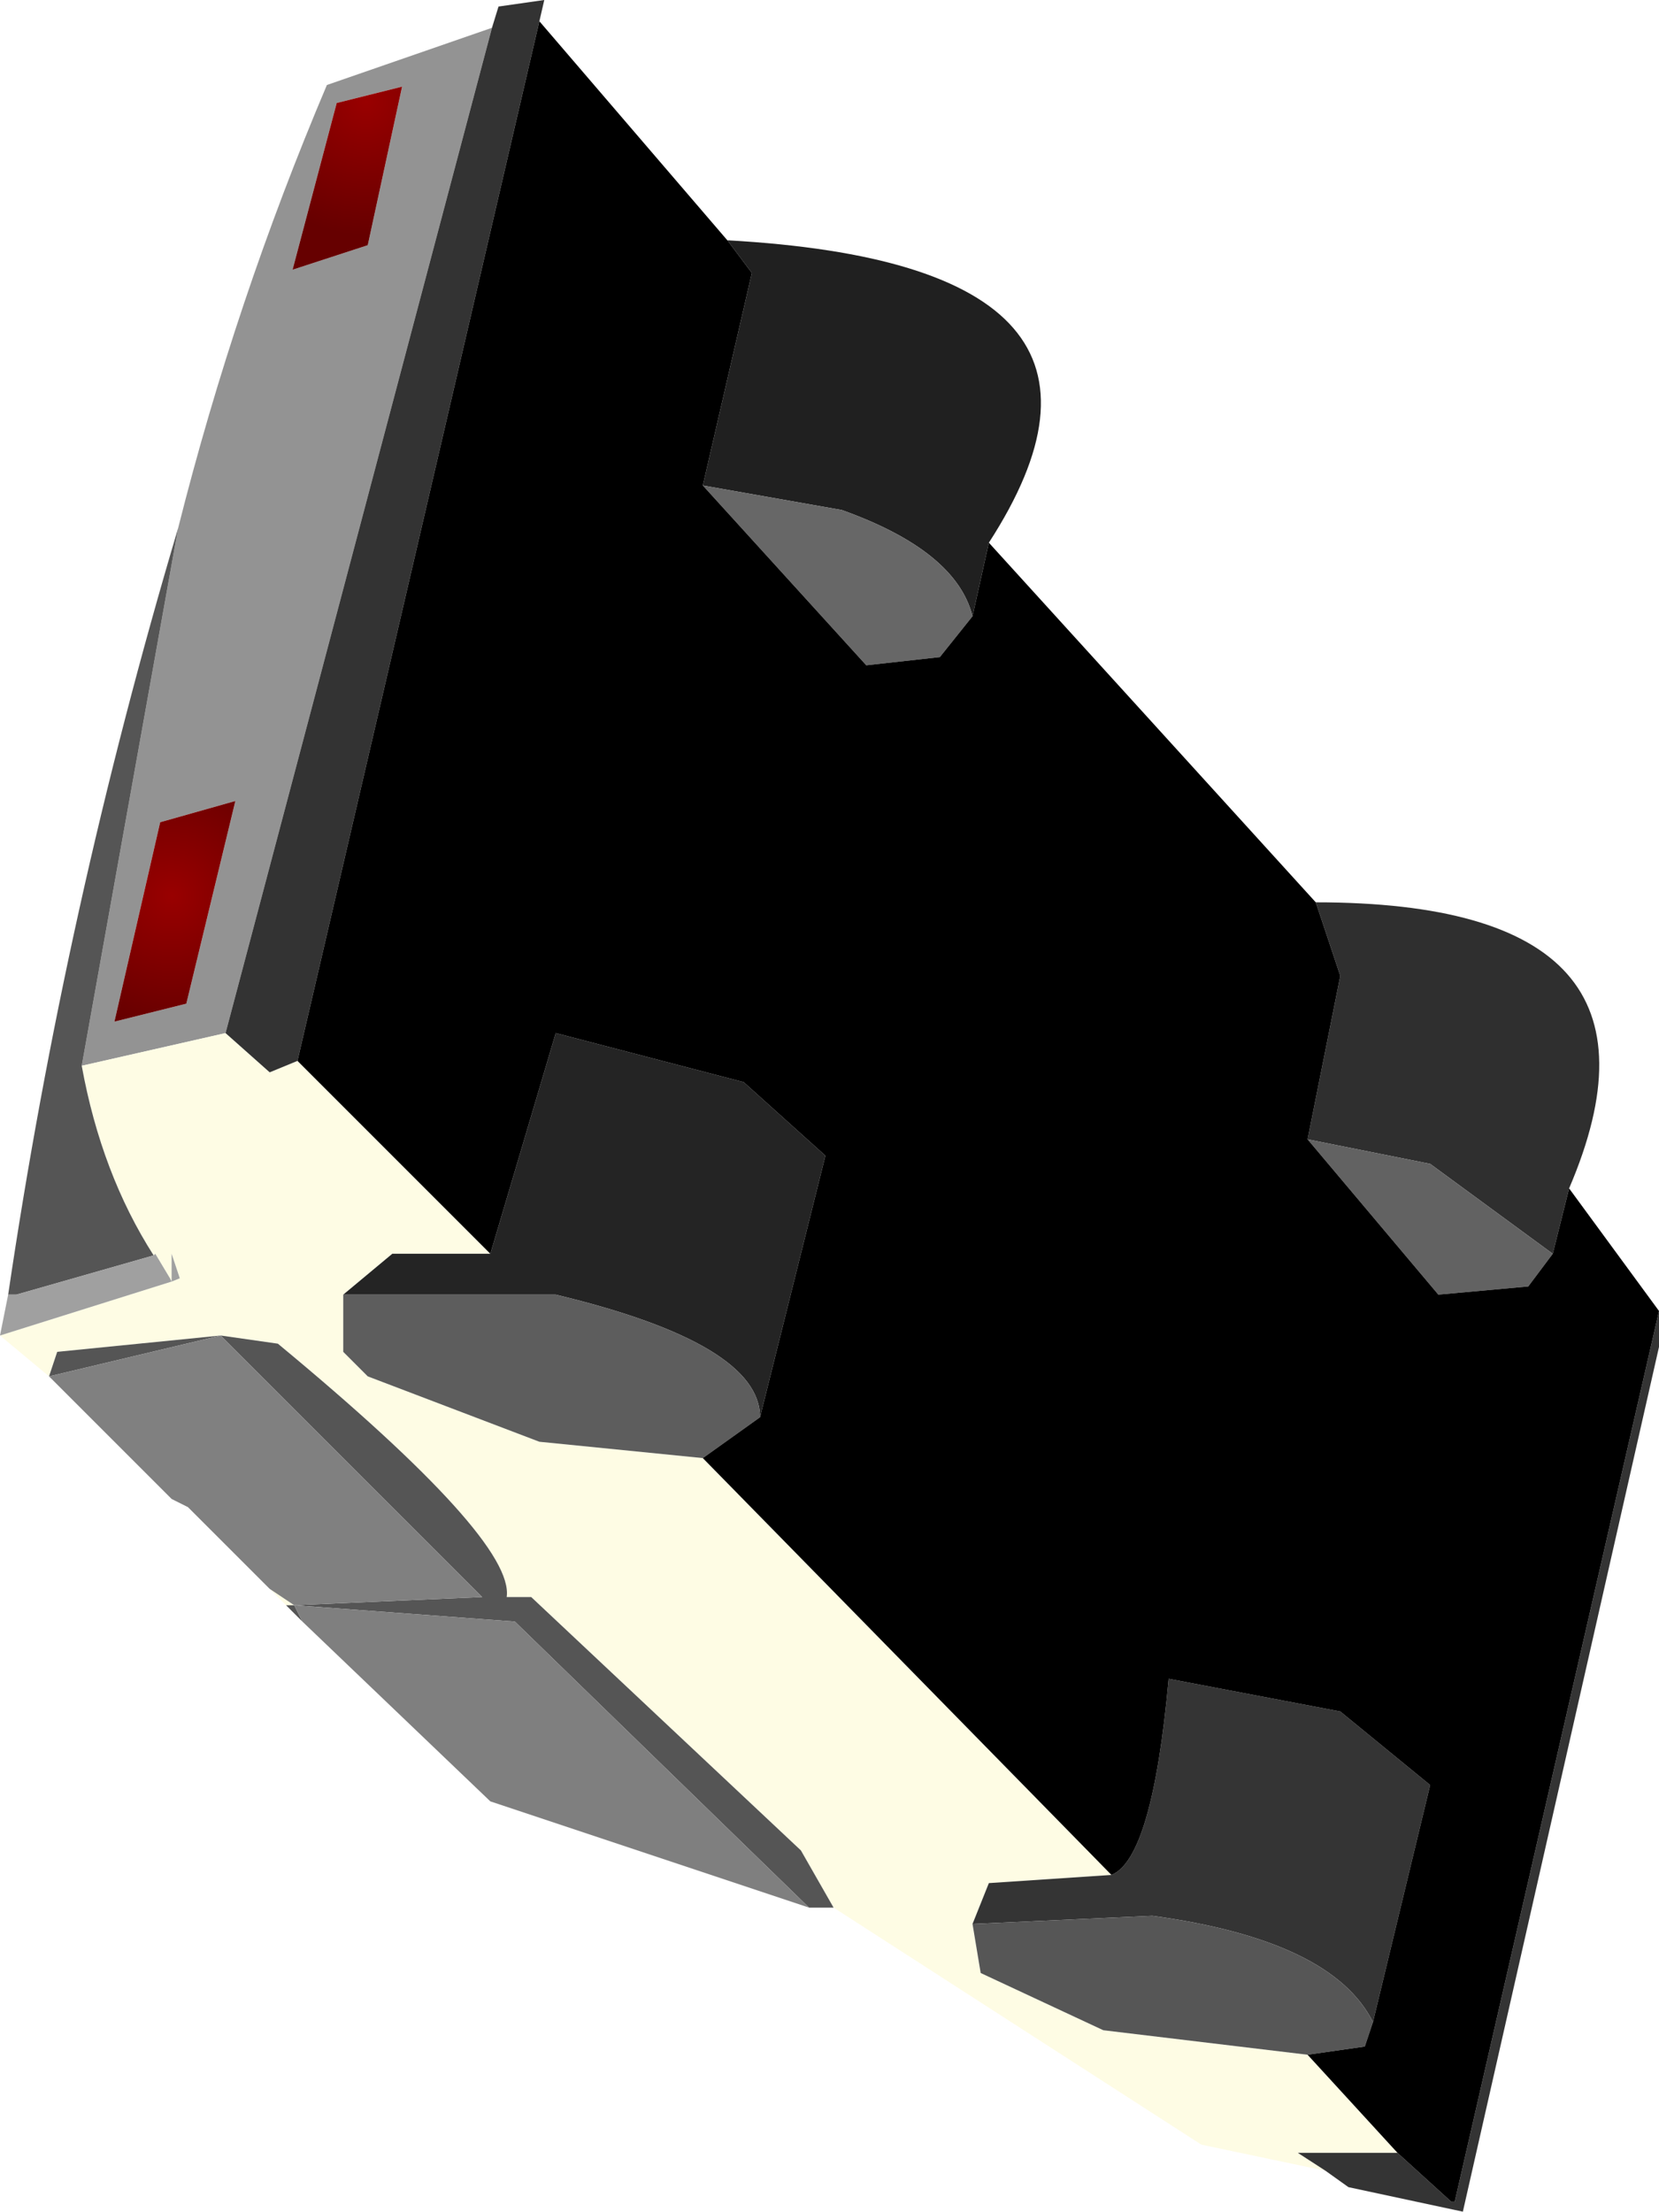 <?xml version="1.0" encoding="UTF-8" standalone="no"?>
<svg xmlns:ffdec="https://www.free-decompiler.com/flash" xmlns:xlink="http://www.w3.org/1999/xlink" ffdec:objectType="shape" height="67.65px" width="50.75px" xmlns="http://www.w3.org/2000/svg">
  <g transform="matrix(1.0, 0.0, 0.0, 1.0, 30.0, 42.35)">
    <path d="M0.25 -25.75 L-0.25 -23.5 Q-0.75 -25.5 -4.25 -26.75 L-8.5 -27.5 -7.0 -34.0 -7.75 -35.0 Q5.75 -34.25 0.25 -25.75" fill="#202020" fill-rule="evenodd" stroke="none"/>
    <path d="M-0.25 -23.5 L-1.25 -22.25 -3.5 -22.0 -8.5 -27.5 -4.25 -26.75 Q-0.75 -25.5 -0.25 -23.5" fill="#676767" fill-rule="evenodd" stroke="none"/>
    <path d="M-24.55 -26.2 Q-22.8 -33.15 -20.0 -39.75 L-14.95 -41.5 -23.1 -10.75 -27.5 -9.75 -24.55 -26.2 M-19.7 -39.2 L-21.05 -34.1 -18.75 -34.85 -17.7 -39.7 -19.7 -39.2 M-25.1 -17.2 L-26.5 -11.1 -24.3 -11.65 -22.8 -17.85 -25.1 -17.2" fill="#939393" fill-rule="evenodd" stroke="none"/>
    <path d="M-20.9 -9.9 L-15.0 -4.0 -18.0 -4.0 -19.5 -2.75 -19.5 -1.0 -18.75 -0.25 -13.5 1.75 -8.5 2.25 4.0 15.0 0.25 15.25 -0.25 16.5 0.0 18.0 3.75 19.75 10.0 20.5 12.75 23.5 12.3 23.1 12.75 23.5 9.7 23.5 10.55 24.05 6.75 23.25 -4.5 16.0 -5.5 14.25 -13.75 6.5 -14.5 6.5 Q-14.25 4.75 -21.5 -1.25 L-23.25 -1.5 -28.25 -1.0 -28.5 -0.25 -30.0 -1.5 -24.75 -3.15 -24.5 -3.25 -24.75 -4.0 -24.75 -3.15 -24.8 -3.25 -25.25 -4.0 -25.3 -3.95 Q-26.9 -6.45 -27.5 -9.75 L-23.1 -10.75 -21.75 -9.55 -20.9 -9.9 M-21.25 6.75 L-21.75 6.25 -21.0 6.75 -21.25 6.75" fill="#fefce4" fill-rule="evenodd" stroke="none"/>
    <path d="M-4.5 16.0 L-5.25 16.0 -14.25 7.25 -21.0 6.75 -20.75 7.25 -21.25 6.75 -21.0 6.75 -15.25 6.5 -23.25 -1.5 -28.5 -0.25 -28.25 -1.0 -23.25 -1.5 -21.5 -1.25 Q-14.25 4.75 -14.5 6.5 L-13.75 6.5 -5.5 14.25 -4.5 16.0 M-29.75 -2.75 Q-28.0 -14.6 -24.55 -26.2 L-27.5 -9.75 Q-26.9 -6.45 -25.3 -3.95 L-29.5 -2.75 -29.75 -2.75" fill="#555555" fill-rule="evenodd" stroke="none"/>
    <path d="M10.0 -7.5 L11.0 -12.5 10.25 -14.75 Q21.75 -14.75 18.0 -6.0 L17.5 -4.0 13.75 -6.75 10.0 -7.5" fill="#2f2f2f" fill-rule="evenodd" stroke="none"/>
    <path d="M17.5 -4.0 L16.75 -3.0 14.0 -2.75 10.0 -7.5 13.75 -6.75 17.5 -4.0" fill="#626262" fill-rule="evenodd" stroke="none"/>
    <path d="M-30.0 -1.5 L-29.75 -2.75 -29.5 -2.75 -25.3 -3.95 -25.25 -4.0 -24.8 -3.25 -24.75 -3.15 -24.75 -4.0 -24.5 -3.25 -24.75 -3.15 -30.0 -1.5" fill="#a0a0a0" fill-rule="evenodd" stroke="none"/>
    <path d="M-15.0 -4.0 L-13.0 -10.75 -7.25 -9.25 -4.75 -7.0 -6.75 1.0 Q-6.75 -1.25 -13.0 -2.75 L-19.5 -2.75 -18.0 -4.0 -15.0 -4.0" fill="#242424" fill-rule="evenodd" stroke="none"/>
    <path d="M-6.75 1.0 L-8.5 2.25 -13.5 1.75 -18.75 -0.25 -19.5 -1.0 -19.5 -2.75 -13.0 -2.75 Q-6.75 -1.25 -6.75 1.0" fill="#5d5d5d" fill-rule="evenodd" stroke="none"/>
    <path d="M-5.25 16.0 L-15.0 12.75 -20.75 7.25 -21.0 6.75 -14.25 7.25 -5.25 16.0" fill="#7f7f7f" fill-rule="evenodd" stroke="none"/>
    <path d="M-21.75 6.25 L-24.25 3.75 -24.75 3.5 -28.5 -0.25 -23.25 -1.5 -15.25 6.5 -21.0 6.75 -21.75 6.25" fill="#808080" fill-rule="evenodd" stroke="none"/>
    <path d="M4.0 15.0 Q5.25 14.5 5.75 9.0 L11.0 10.0 13.75 12.25 12.0 19.5 Q10.75 17.0 5.25 16.25 L-0.25 16.5 0.25 15.25 4.0 15.0 M12.75 23.5 L14.4 25.0 14.5 25.0 20.75 -2.25 20.75 -1.15 14.75 25.3 11.25 24.55 10.55 24.05 9.7 23.5 12.75 23.5" fill="#343434" fill-rule="evenodd" stroke="none"/>
    <path d="M12.0 19.5 L11.75 20.25 10.0 20.5 3.75 19.75 0.0 18.0 -0.25 16.5 5.25 16.25 Q10.75 17.0 12.0 19.5" fill="#565656" fill-rule="evenodd" stroke="none"/>
    <path d="M-19.7 -39.2 L-17.7 -39.7 -18.75 -34.85 -21.05 -34.1 -19.7 -39.2" fill="url(#gradient0)" fill-rule="evenodd" stroke="none"/>
    <path d="M-25.1 -17.2 L-22.8 -17.85 -24.3 -11.65 -26.5 -11.1 -25.1 -17.2" fill="url(#gradient1)" fill-rule="evenodd" stroke="none"/>
    <path d="M-13.5 -41.7 L-20.9 -9.9 -21.75 -9.55 -23.1 -10.75 -14.95 -41.5 -14.75 -42.15 -13.35 -42.35 -13.5 -41.7" fill="#333333" fill-rule="evenodd" stroke="none"/>
    <path d="M10.25 -14.75 L11.0 -12.5 10.0 -7.5 14.0 -2.75 16.75 -3.0 17.5 -4.0 18.0 -6.0 20.75 -2.25 14.5 25.0 14.4 25.0 12.75 23.5 12.3 23.1 12.75 23.5 10.0 20.5 11.75 20.25 12.0 19.5 13.75 12.25 11.0 10.0 5.75 9.0 Q5.25 14.5 4.0 15.0 L-8.5 2.25 -6.75 1.0 -4.75 -7.0 -7.25 -9.25 -13.0 -10.75 -15.0 -4.0 -20.9 -9.9 -13.5 -41.7 -7.75 -35.0 -7.0 -34.0 -8.5 -27.5 -3.5 -22.0 -1.25 -22.25 -0.25 -23.5 0.25 -25.75 10.25 -14.75" fill="#000000" fill-rule="evenodd" stroke="none"/>
  </g>
  <defs>
    <radialGradient cx="0" cy="0" gradientTransform="matrix(0.005, 0.0, 0.0, 0.005, -18.8, -39.25)" gradientUnits="userSpaceOnUse" id="gradient0" r="819.2" spreadMethod="pad">
      <stop offset="0.0" stop-color="#990000"/>
      <stop offset="1.0" stop-color="#660000"/>
    </radialGradient>
    <radialGradient cx="0" cy="0" gradientTransform="matrix(0.005, 0.0, 0.0, 0.005, -24.75, -14.95)" gradientUnits="userSpaceOnUse" id="gradient1" r="819.2" spreadMethod="pad">
      <stop offset="0.0" stop-color="#990000"/>
      <stop offset="1.0" stop-color="#660000"/>
    </radialGradient>
  </defs>
</svg>
